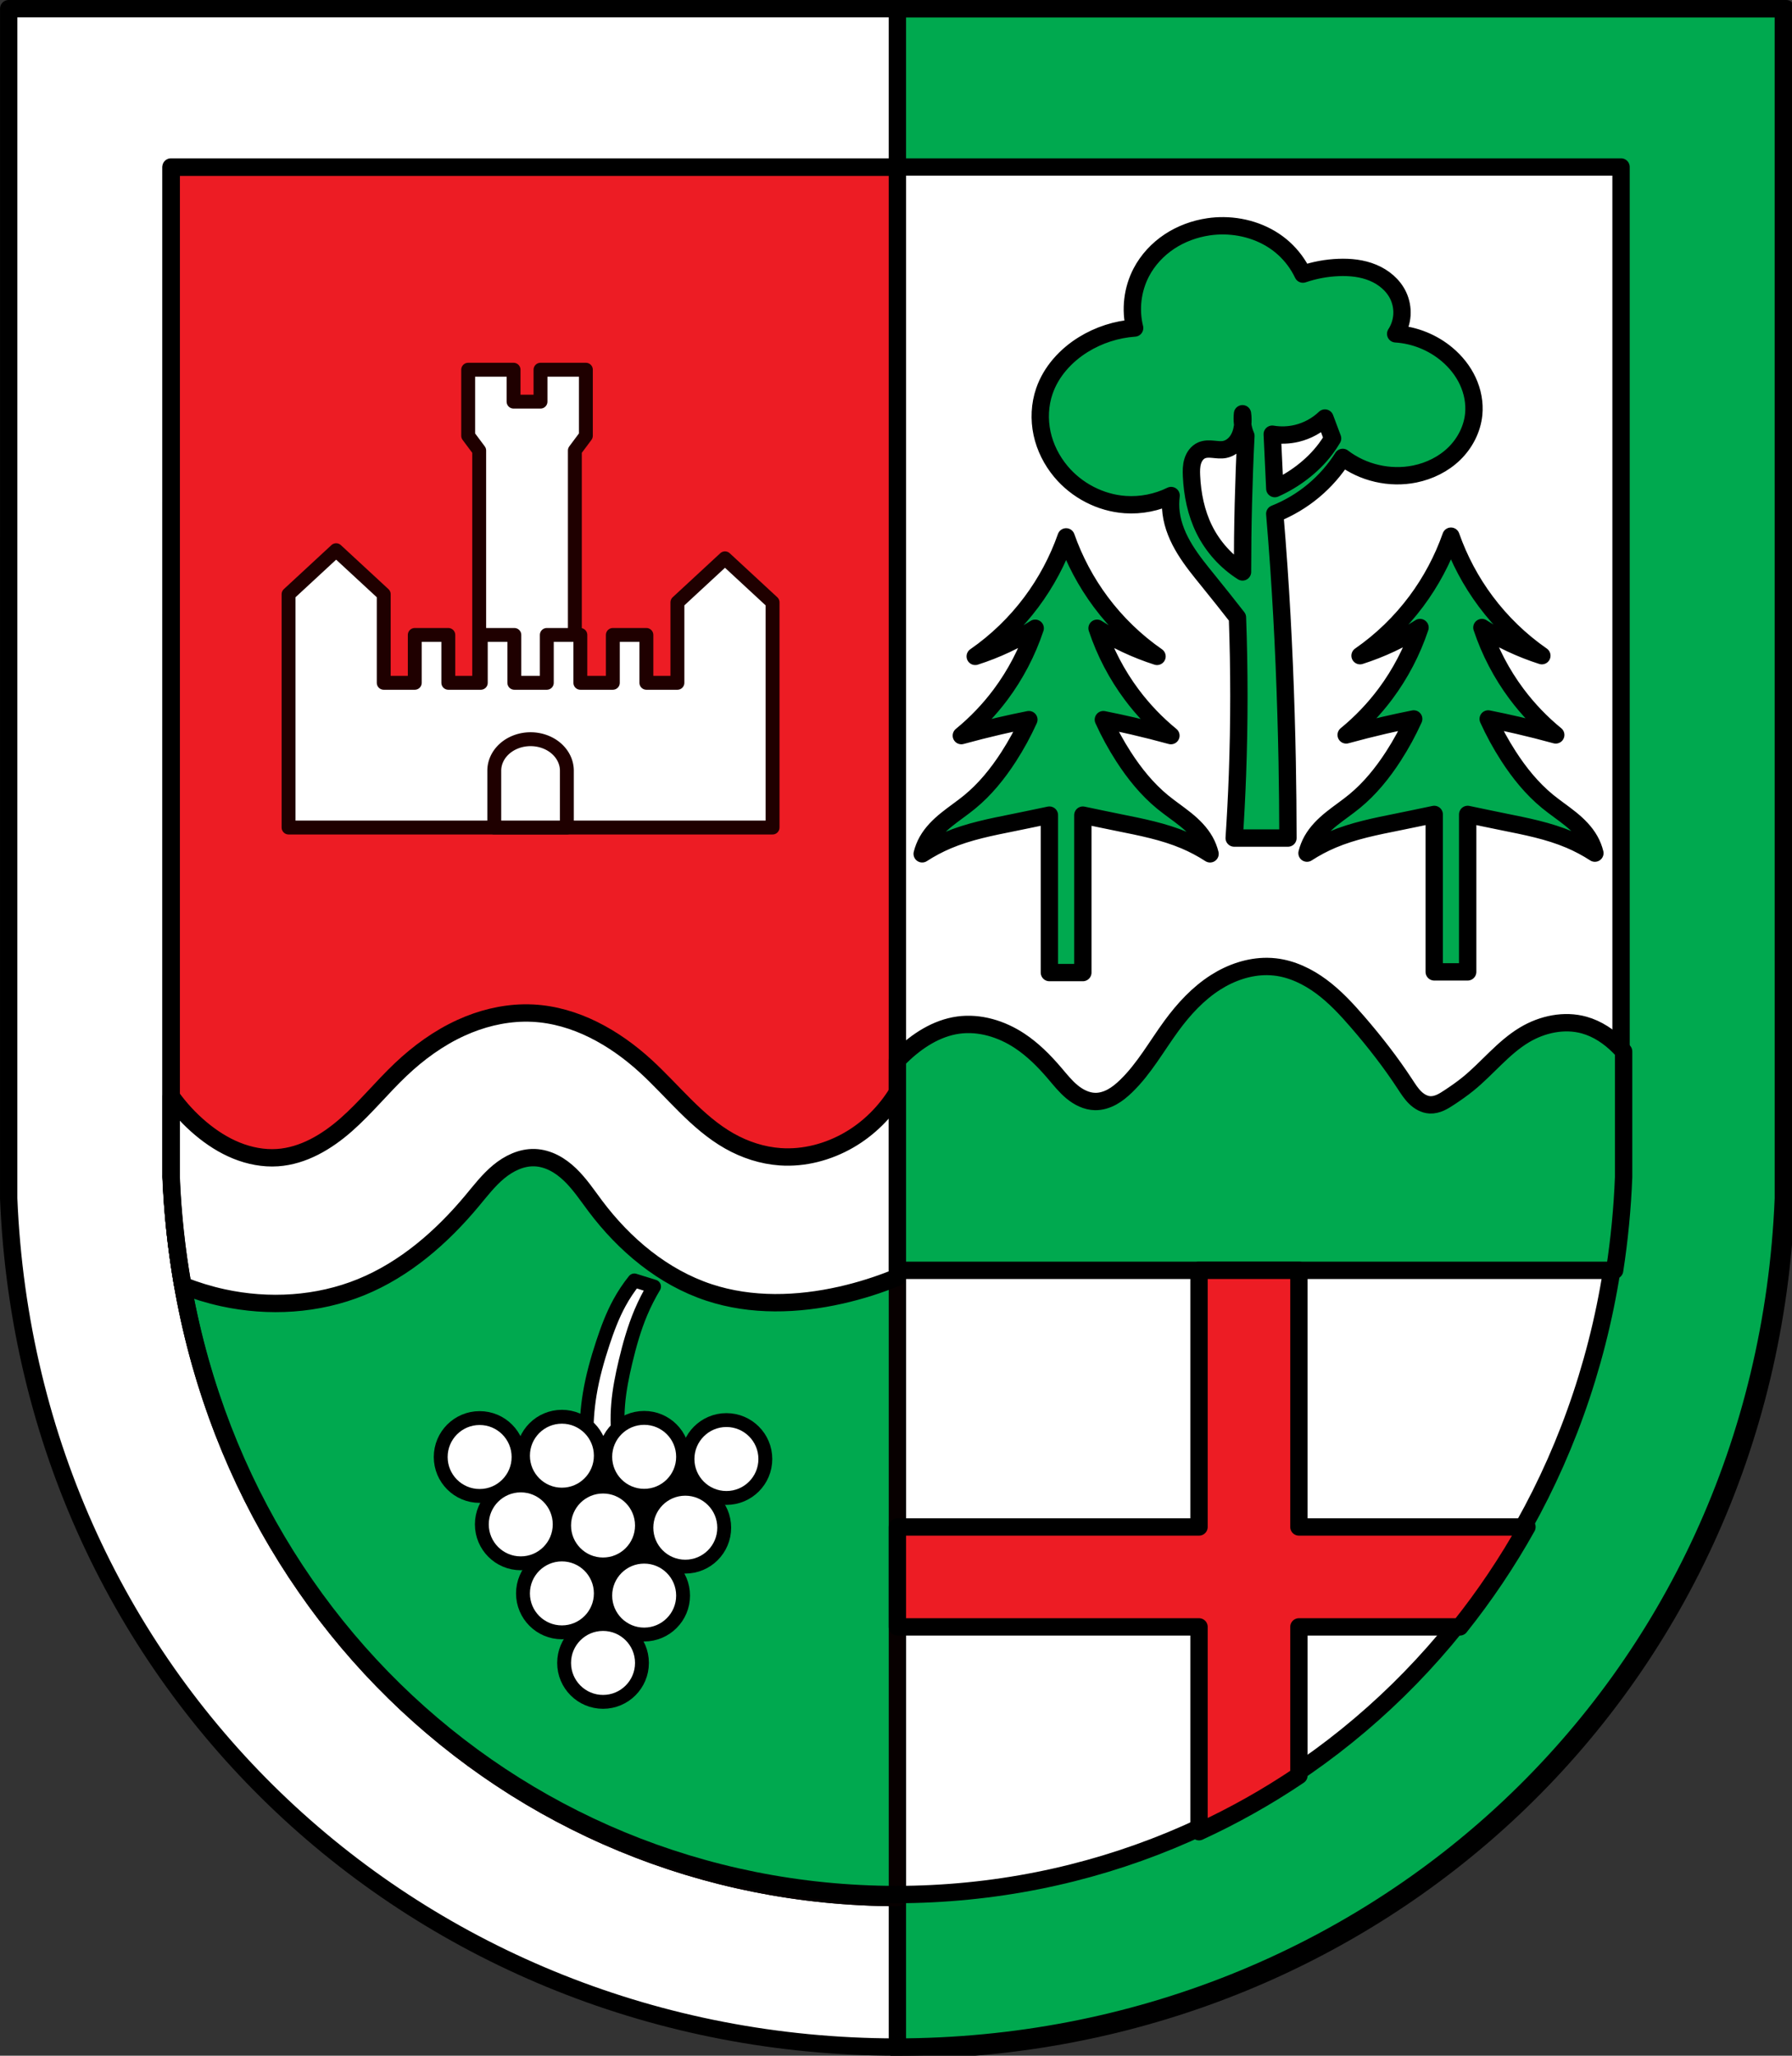 <?xml version="1.0" encoding="UTF-8" standalone="no"?>
<!-- Created with Inkscape (http://www.inkscape.org/) -->

<svg
   xmlns:dc="http://purl.org/dc/elements/1.1/"
   xmlns:cc="http://creativecommons.org/ns#"
   xmlns:rdf="http://www.w3.org/1999/02/22-rdf-syntax-ns#"
   xmlns:svg="http://www.w3.org/2000/svg"
   xmlns="http://www.w3.org/2000/svg"
   xmlns:sodipodi="http://sodipodi.sourceforge.net/DTD/sodipodi-0.dtd"
   xmlns:inkscape="http://www.inkscape.org/namespaces/inkscape"
   width="136.797mm"
   height="156.858mm"
   viewBox="0 0 136.797 156.858"
   version="1.1"
   id="svg865"
   inkscape:version="0.92.5 (2060ec1f9f, 2020-04-08)"
   sodipodi:docname="DEU_Verbandsgemeinde_Hunsrück-Mittelrhein_COA.svg">
  <rect x="0" y="0" width="136.797" height="156.858" fill="#333333" stroke="none"/>
  <defs
     id="defs859">
    <inkscape:path-effect
       effect="spiro"
       id="path-effect1146"
       is_visible="true" />
    <inkscape:path-effect
       effect="spiro"
       id="path-effect1139"
       is_visible="true" />
    <inkscape:path-effect
       effect="spiro"
       id="path-effect1134"
       is_visible="true" />
    <inkscape:path-effect
       effect="spiro"
       id="path-effect1127"
       is_visible="true" />
    <inkscape:path-effect
       effect="spiro"
       id="path-effect981"
       is_visible="true" />
    <inkscape:path-effect
       effect="spiro"
       id="path-effect915"
       is_visible="true" />
    <inkscape:path-effect
       effect="spiro"
       id="path-effect1791"
       is_visible="true" />
    <inkscape:path-effect
       effect="spiro"
       id="path-effect1378"
       is_visible="true" />
    <inkscape:path-effect
       effect="spiro"
       id="path-effect1364"
       is_visible="true" />
    <inkscape:path-effect
       effect="spiro"
       id="path-effect3644"
       is_visible="true" />
    <inkscape:path-effect
       effect="spiro"
       id="path-effect3636"
       is_visible="true" />
    <inkscape:path-effect
       effect="spiro"
       id="path-effect3544"
       is_visible="true" />
    <inkscape:path-effect
       effect="spiro"
       id="path-effect3466"
       is_visible="true" />
    <inkscape:path-effect
       effect="spiro"
       id="path-effect3544-2"
       is_visible="true" />
    <inkscape:path-effect
       effect="spiro"
       id="path-effect3644-8"
       is_visible="true" />
    <inkscape:path-effect
       effect="spiro"
       id="path-effect3644-3"
       is_visible="true" />
    <inkscape:path-effect
       effect="spiro"
       id="path-effect3636-0"
       is_visible="true" />
    <inkscape:path-effect
       effect="spiro"
       id="path-effect1727-0-1"
       is_visible="true" />
    <inkscape:path-effect
       effect="spiro"
       id="path-effect1731-8-3"
       is_visible="true" />
    <inkscape:path-effect
       effect="spiro"
       id="path-effect1727-3"
       is_visible="true" />
    <inkscape:path-effect
       effect="spiro"
       id="path-effect1731-7"
       is_visible="true" />
    <inkscape:path-effect
       effect="spiro"
       id="path-effect841-8"
       is_visible="true" />
    <inkscape:path-effect
       effect="skeletal"
       id="path-effect6414"
       is_visible="true"
       lpeversion="1"
       pattern="m 26507.414,27761.564 c 0,-13.157 10.678,-23.835 23.835,-23.835 13.157,0 23.835,10.678 23.835,23.835 0,13.157 -10.678,23.835 -23.835,23.835 -13.157,0 -23.835,-10.678 -23.835,-23.835 z"
       copytype="single_stretched"
       prop_scale="0.08"
       scale_y_rel="false"
       spacing="0"
       normal_offset="0"
       tang_offset="0"
       prop_units="false"
       vertical_pattern="false"
       hide_knot="false"
       fuse_tolerance="0" />
    <inkscape:path-effect
       effect="spiro"
       id="path-effect1791-8"
       is_visible="true" />
    <inkscape:path-effect
       effect="spiro"
       id="path-effect1146-7"
       is_visible="true" />
  </defs>
  <sodipodi:namedview
     id="base"
     pagecolor="#ffffff"
     bordercolor="#666666"
     borderopacity="1.0"
     inkscape:pageopacity="0.0"
     inkscape:pageshadow="2"
     inkscape:zoom="1.3376029"
     inkscape:cx="258.5139"
     inkscape:cy="296.42508"
     inkscape:document-units="mm"
     inkscape:current-layer="layer1"
     showgrid="false"
     inkscape:window-width="1920"
     inkscape:window-height="1046"
     inkscape:window-x="-11"
     inkscape:window-y="-11"
     inkscape:window-maximized="1"
     fit-margin-top="0"
     fit-margin-left="0"
     fit-margin-right="0"
     fit-margin-bottom="0"
     inkscape:snap-global="true"
     inkscape:snap-midpoints="true"
     inkscape:snap-smooth-nodes="true"
     inkscape:snap-bbox="true"
     inkscape:object-paths="true" />
  <g
     inkscape:label="Ebene 1"
     inkscape:groupmode="layer"
     id="layer1"
     transform="translate(-135.217,169.523)">
    <path
       style="fill:#ffffff;fill-rule:evenodd;stroke:none;stroke-width:1.323;stroke-linecap:round;stroke-linejoin:round;stroke-miterlimit:4;stroke-dasharray:none;stroke-opacity:1"
       inkscape:connector-curvature="0"
       d="m 271.352,-168.862 10e-4,90.777 c -1.515,37.3 -31.443,64.738 -67.737,64.759 -36.262,-0.046 -66.201,-27.494 -67.737,-64.759 l 0.002,-90.777 h 67.734 z"
       id="path10563-0-6-2-6-9-2"
       sodipodi:nodetypes="ccccccc" />
    <path
       style="opacity:1;fill:#00a94f;fill-opacity:1;fill-rule:evenodd;stroke:#000000;stroke-width:5;stroke-linecap:round;stroke-linejoin:round;stroke-miterlimit:4;stroke-dasharray:none;stroke-opacity:1;paint-order:fill markers stroke"
       d="M 258.508 2.5 L 258.508 590.352 C 258.51 590.352 258.512 590.352 258.514 590.352 C 395.689 590.273 508.802 486.57 514.527 345.594 L 514.523 2.5 L 258.508 2.5 z "
       transform="matrix(0.265,0,0,0.265,135.217,-169.523)"
       id="rect1069" />
    <path
       style="fill:none;fill-rule:evenodd;stroke:#000000;stroke-width:1.323;stroke-linecap:round;stroke-linejoin:round;stroke-miterlimit:4;stroke-dasharray:none;stroke-opacity:1"
       inkscape:connector-curvature="0"
       d="m 271.352,-168.862 0.001,90.777 c -1.515,37.3 -31.443,64.738 -67.737,64.759 -36.262,-0.046 -66.201,-27.494 -67.737,-64.759 l 0.002,-90.777 h 67.734 z"
       id="path10563-0-6-2-6-9"
       sodipodi:nodetypes="ccccccc" />
    <path
       style="fill:#ffffff;fill-rule:evenodd;stroke:none;stroke-width:1.323;stroke-linecap:round;stroke-linejoin:round;stroke-miterlimit:4;stroke-dasharray:none;stroke-opacity:1"
       inkscape:connector-curvature="0"
       d="m 258.964,-156.781 7.9e-4,76.934 c -1.238,31.612 -25.692,54.866 -55.349,54.884 -29.63,-0.039 -54.094,-23.302 -55.349,-54.884 l 0.002,-76.934 h 55.346 z"
       id="path10563-0-6-2-6-4-6-3"
       sodipodi:nodetypes="ccccccc" />
    <path
       style="opacity:1;fill:#ed1c24;fill-opacity:1;fill-rule:evenodd;stroke:#000000;stroke-width:5;stroke-linecap:round;stroke-linejoin:round;stroke-miterlimit:4;stroke-dasharray:none;stroke-opacity:1;paint-order:fill markers stroke"
       d="M 49.328 48.16 L 49.32 338.936 C 54.064 458.3 146.526 546.223 258.512 546.371 L 258.512 48.16 L 49.328 48.16 z "
       transform="matrix(0.265,0,0,0.265,135.217,-169.523)"
       id="rect1150" />
    <path
       style="opacity:1;fill:#00a94f;fill-opacity:1;fill-rule:evenodd;stroke:#070000;stroke-width:5;stroke-linecap:round;stroke-linejoin:round;stroke-miterlimit:4;stroke-dasharray:none;stroke-opacity:1;paint-order:fill markers stroke"
       d="M 126.598 318.027 L 126.598 338.822 L 49.32 338.822 L 49.32 338.936 C 49.913 353.856 51.877 368.285 55.078 382.113 C 55.478 383.842 55.897 385.56 56.336 387.27 C 56.336 387.27 56.336 387.271 56.336 387.271 C 56.774 388.98 57.233 390.68 57.709 392.369 C 58.662 395.75 59.69 399.09 60.791 402.391 C 61.342 404.041 61.911 405.679 62.498 407.309 C 63.085 408.938 63.69 410.557 64.312 412.166 C 65.558 415.382 66.874 418.555 68.26 421.684 C 69.645 424.812 71.099 427.897 72.621 430.936 C 74.143 433.974 75.731 436.966 77.385 439.91 C 78.211 441.382 79.055 442.841 79.914 444.289 C 80.773 445.737 81.647 447.172 82.537 448.596 C 82.538 448.596 82.539 448.597 82.539 448.598 C 83.429 450.02 84.335 451.431 85.256 452.828 C 85.628 453.392 86.014 453.946 86.391 454.506 C 87.494 456.145 88.618 457.766 89.764 459.369 C 90.167 459.933 90.561 460.505 90.969 461.064 C 90.969 461.065 90.968 461.066 90.969 461.066 C 91.951 462.413 92.949 463.746 93.961 465.066 C 94.756 466.103 95.566 467.126 96.379 468.146 C 96.601 468.425 96.816 468.711 97.039 468.988 C 98.081 470.283 99.135 471.563 100.205 472.83 C 101.275 474.097 102.358 475.349 103.455 476.588 C 103.456 476.589 103.456 476.589 103.457 476.59 C 104.554 477.828 105.665 479.053 106.789 480.264 C 109.039 482.686 111.344 485.052 113.701 487.359 C 114.879 488.513 116.069 489.653 117.273 490.777 C 118.478 491.902 119.696 493.01 120.926 494.105 C 122.828 495.799 124.769 497.445 126.73 499.066 C 127.305 499.541 127.872 500.024 128.451 500.492 C 128.452 500.493 128.453 500.492 128.453 500.492 C 129.732 501.526 131.022 502.544 132.324 503.547 C 132.649 503.797 132.981 504.037 133.307 504.285 C 134.289 505.032 135.272 505.78 136.268 506.51 C 137.594 507.481 138.932 508.435 140.281 509.375 C 142.45 510.886 144.655 512.345 146.881 513.771 C 147.423 514.119 147.96 514.476 148.506 514.818 C 148.506 514.819 148.507 514.818 148.508 514.818 C 149.9 515.692 151.303 516.55 152.717 517.391 C 153.313 517.745 153.918 518.085 154.518 518.434 C 155.341 518.912 156.16 519.398 156.99 519.865 C 158.426 520.673 159.871 521.463 161.326 522.236 C 162.781 523.01 164.246 523.767 165.721 524.506 C 165.721 524.506 165.722 524.506 165.723 524.506 C 167.197 525.245 168.68 525.966 170.174 526.67 C 170.174 526.67 170.175 526.67 170.176 526.67 C 171.669 527.374 173.172 528.062 174.684 528.73 C 174.684 528.731 174.685 528.73 174.686 528.73 C 176.198 529.399 177.718 530.049 179.248 530.682 C 180.168 531.062 181.097 531.424 182.023 531.791 C 182.639 532.035 183.249 532.289 183.867 532.527 C 183.868 532.528 183.869 532.527 183.869 532.527 C 185.417 533.124 186.972 533.704 188.537 534.264 C 188.538 534.264 188.538 534.263 188.539 534.264 C 190.104 534.824 191.677 535.366 193.258 535.889 C 193.258 535.889 193.259 535.888 193.26 535.889 C 194.841 536.412 196.43 536.917 198.027 537.402 C 198.028 537.403 198.029 537.402 198.029 537.402 C 199.627 537.888 201.233 538.355 202.846 538.803 C 204.46 539.251 206.08 539.678 207.709 540.088 C 209.337 540.497 210.972 540.887 212.615 541.258 C 212.616 541.258 212.617 541.258 212.617 541.258 C 212.967 541.337 213.32 541.405 213.67 541.482 C 216.303 542.062 218.955 542.592 221.623 543.07 C 221.935 543.126 222.244 543.192 222.557 543.246 C 222.557 543.246 222.558 543.246 222.559 543.246 C 224.228 543.538 225.903 543.811 227.586 544.062 C 227.587 544.063 227.587 544.062 227.588 544.062 C 229.27 544.314 230.959 544.545 232.654 544.756 C 232.655 544.756 232.656 544.756 232.656 544.756 C 234.351 544.967 236.053 545.158 237.76 545.328 C 237.76 545.328 237.761 545.328 237.762 545.328 C 239.469 545.498 241.18 545.648 242.898 545.777 C 242.899 545.777 242.9 545.777 242.9 545.777 C 244.619 545.906 246.343 546.014 248.072 546.102 C 248.073 546.102 248.074 546.102 248.074 546.102 C 249.803 546.189 251.538 546.256 253.277 546.301 C 255.017 546.346 256.762 546.369 258.512 546.371 L 258.512 338.822 L 181.236 338.822 L 181.236 318.027 L 126.598 318.027 z "
       transform="matrix(0.265,0,0,0.265,135.217,-169.523)"
       id="rect1649" />
    <path
       style="fill:#000000;stroke:#000000;stroke-width:0.265px;stroke-linecap:butt;stroke-linejoin:miter;stroke-opacity:1"
       d="m 171.881,-58.933 9.37,16.416 9.369,-16.416 h -9.369 z"
       id="path1954"
       inkscape:connector-curvature="0" />
    <g
       transform="translate(143.576,-3e-6)"
       id="g1599-9"
       style="stroke:#1f0000;stroke-opacity:1;stroke-width:1.058;stroke-miterlimit:4;stroke-dasharray:none;stroke-linecap:round;stroke-linejoin:round">
      <path
         inkscape:connector-curvature="0"
         id="rect1495-2"
         transform="matrix(0.265,0,0,0.265,135.217,-169.523)"
         d="m -406.93,106.455 v 19.014 l 3.172,4.248 v 76.854 h 27.561 V 129.717 l 3.172,-4.248 v -19.014 h -13.07 v 9.189 h -7.764 v -9.189 z"
         style="opacity:1;fill:#ffffff;fill-opacity:1;fill-rule:evenodd;stroke:#1f0000;stroke-width:4;stroke-linecap:round;stroke-linejoin:round;stroke-miterlimit:4;stroke-dasharray:none;stroke-opacity:1;paint-order:fill markers stroke" />
      <path
         inkscape:connector-curvature="0"
         id="rect1506-7"
         transform="matrix(0.265,0,0,0.265,135.217,-169.523)"
         d="m -444.965,158.422 -13.705,12.676 v 46.342 20.834 h 139.424 v -18.498 -23.17 -23.172 l -13.705,-12.676 -13.705,12.676 v 23.172 h -8.939 v -13.783 h -9.664 v 13.783 h -9.357 v -13.783 h -9.662 v 13.783 h -9.355 v -13.783 h -9.664 v 13.783 h -9.355 v -13.783 h -9.664 v 13.783 h -8.941 v -25.508 z"
         style="opacity:1;fill:#ffffff;fill-opacity:1;fill-rule:evenodd;stroke:#1f0000;stroke-width:4;stroke-linecap:round;stroke-linejoin:round;stroke-miterlimit:4;stroke-dasharray:none;stroke-opacity:1;paint-order:fill markers stroke" />
      <path
         inkscape:connector-curvature="0"
         id="rect1575-7"
         transform="matrix(0.265,0,0,0.265,135.217,-169.523)"
         d="m -388.957,212.84 a 10.455,9.068 0 0 0 -10.455,9.068 v 16.365 h 20.91 V 221.908 a 10.455,9.068 0 0 0 -10.455,-9.068 z"
         style="opacity:1;fill:#ffffff;fill-opacity:1;fill-rule:evenodd;stroke:#1f0000;stroke-width:4;stroke-linecap:round;stroke-linejoin:round;stroke-miterlimit:4;stroke-dasharray:none;stroke-opacity:1;paint-order:fill markers stroke" />
    </g>
    <path
       style="fill:#ffffff;stroke:#000000;stroke-width:1.058;stroke-linecap:round;stroke-linejoin:round;stroke-miterlimit:4;stroke-dasharray:none;stroke-opacity:1"
       d="m 36.422,-59.69 c -0.03,-1.151 0.048,-2.306 0.234,-3.442 0.217,-1.329 0.581,-2.631 1.003,-3.91 0.348,-1.055 0.738,-2.1 1.27,-3.075 0.328,-0.6 0.708,-1.171 1.136,-1.705 l 1.504,0.468 c -0.38,0.633 -0.715,1.292 -1.003,1.972 -0.509,1.206 -0.866,2.47 -1.17,3.743 -0.257,1.079 -0.478,2.17 -0.568,3.275 -0.086,1.058 -0.053,2.125 0.1,3.175 z"
       id="path1789-4"
       inkscape:connector-curvature="0"
       inkscape:path-effect="#path-effect1791-8"
       inkscape:original-d="m 36.421507,-59.689664 c 0,0 0.05137,-2.306922 0.233955,-3.442475 0.213625,-1.328563 0.577647,-2.633641 1.002662,-3.910386 0.350255,-1.052166 0.748293,-2.096306 1.27004,-3.074831 0.321283,-0.60256 1.136351,-1.704528 1.136351,-1.704528 l 1.503995,0.46791 c 0,0 -0.724605,1.288945 -1.002663,1.971903 -0.492947,1.210762 -0.862433,2.472651 -1.169773,3.743275 -0.260514,1.077034 -0.490568,2.169992 -0.568177,3.275364 -0.07416,1.056293 0.100267,3.175098 0.100267,3.175098 z"
       sodipodi:nodetypes="caaaccaaacc"
       transform="translate(143.576,-3.21e-6)" />
    <circle
       style="opacity:1;fill:#ffffff;fill-opacity:1;fill-rule:evenodd;stroke:#000000;stroke-width:1.058;stroke-linecap:round;stroke-linejoin:round;stroke-miterlimit:4;stroke-dasharray:none;stroke-opacity:1;paint-order:fill markers stroke"
       id="path1686-13"
       cx="171.831"
       cy="-58.349"
       r="2.971" />
    <circle
       style="opacity:1;fill:#ffffff;fill-opacity:1;fill-rule:evenodd;stroke:#000000;stroke-width:1.058;stroke-linecap:round;stroke-linejoin:round;stroke-miterlimit:4;stroke-dasharray:none;stroke-opacity:1;paint-order:fill markers stroke"
       id="path1686-1-3"
       cx="178.111"
       cy="-58.45"
       r="2.971" />
    <circle
       style="opacity:1;fill:#ffffff;fill-opacity:1;fill-rule:evenodd;stroke:#000000;stroke-width:1.058;stroke-linecap:round;stroke-linejoin:round;stroke-miterlimit:4;stroke-dasharray:none;stroke-opacity:1;paint-order:fill markers stroke"
       id="path1686-12-96"
       cx="184.391"
       cy="-58.363"
       r="2.971" />
    <circle
       style="opacity:1;fill:#ffffff;fill-opacity:1;fill-rule:evenodd;stroke:#000000;stroke-width:1.058;stroke-linecap:round;stroke-linejoin:round;stroke-miterlimit:4;stroke-dasharray:none;stroke-opacity:1;paint-order:fill markers stroke"
       id="path1686-5-84"
       cx="190.67"
       cy="-58.196"
       r="2.971" />
    <circle
       style="opacity:1;fill:#ffffff;fill-opacity:1;fill-rule:evenodd;stroke:#000000;stroke-width:1.058;stroke-linecap:round;stroke-linejoin:round;stroke-miterlimit:4;stroke-dasharray:none;stroke-opacity:1;paint-order:fill markers stroke"
       id="path1686-1-2-3"
       cx="174.971"
       cy="-53.209"
       r="2.971" />
    <circle
       style="opacity:1;fill:#ffffff;fill-opacity:1;fill-rule:evenodd;stroke:#000000;stroke-width:1.058;stroke-linecap:round;stroke-linejoin:round;stroke-miterlimit:4;stroke-dasharray:none;stroke-opacity:1;paint-order:fill markers stroke"
       id="path1686-12-0-1"
       cx="181.251"
       cy="-53.122"
       r="2.971" />
    <circle
       style="opacity:1;fill:#ffffff;fill-opacity:1;fill-rule:evenodd;stroke:#000000;stroke-width:1.058;stroke-linecap:round;stroke-linejoin:round;stroke-miterlimit:4;stroke-dasharray:none;stroke-opacity:1;paint-order:fill markers stroke"
       id="path1686-5-7-6"
       cx="187.531"
       cy="-52.955"
       r="2.971" />
    <circle
       style="opacity:1;fill:#ffffff;fill-opacity:1;fill-rule:evenodd;stroke:#000000;stroke-width:1.058;stroke-linecap:round;stroke-linejoin:round;stroke-miterlimit:4;stroke-dasharray:none;stroke-opacity:1;paint-order:fill markers stroke"
       id="path1686-12-9-8"
       cx="178.111"
       cy="-47.942"
       r="2.971" />
    <circle
       style="opacity:1;fill:#ffffff;fill-opacity:1;fill-rule:evenodd;stroke:#000000;stroke-width:1.058;stroke-linecap:round;stroke-linejoin:round;stroke-miterlimit:4;stroke-dasharray:none;stroke-opacity:1;paint-order:fill markers stroke"
       id="path1686-5-8-7"
       cx="184.391"
       cy="-47.774"
       r="2.971" />
    <circle
       style="opacity:1;fill:#ffffff;fill-opacity:1;fill-rule:evenodd;stroke:#000000;stroke-width:1.058;stroke-linecap:round;stroke-linejoin:round;stroke-miterlimit:4;stroke-dasharray:none;stroke-opacity:1;paint-order:fill markers stroke"
       id="path1686-5-8-3-6"
       cx="181.251"
       cy="-42.637"
       r="2.971" />
    <path
       style="fill:#ffffff;stroke:#000000;stroke-width:5;stroke-linecap:round;stroke-linejoin:round;stroke-miterlimit:4;stroke-dasharray:none;stroke-opacity:1"
       d="M 150.836 291.68 C 144.644 291.791 138.493 293.351 132.848 295.92 C 126.396 298.856 120.583 303.083 115.438 307.959 C 110.028 313.085 105.324 318.937 99.729 323.859 C 94.133 328.782 87.356 332.833 79.92 333.328 C 75.896 333.596 71.836 332.801 68.1 331.285 C 64.363 329.77 60.94 327.546 57.85 324.955 C 54.631 322.256 51.763 319.143 49.322 315.725 L 49.322 338.936 C 49.746 349.604 50.881 360.016 52.658 370.143 C 56.4 371.623 60.26 372.806 64.191 373.664 C 77.399 376.547 91.503 375.722 104.021 370.619 C 116.648 365.473 127.254 356.229 135.986 345.758 C 138.413 342.848 140.735 339.811 143.652 337.395 C 146.57 334.978 150.212 333.201 153.998 333.328 C 155.933 333.393 157.833 333.952 159.559 334.83 C 161.284 335.708 162.839 336.899 164.234 338.24 C 167.026 340.923 169.177 344.184 171.502 347.279 C 179.858 358.404 191.016 367.781 204.229 372.143 C 216.425 376.169 229.754 375.738 242.281 372.902 C 247.823 371.648 253.252 369.916 258.512 367.768 L 258.512 314.539 C 255.073 320.162 250.275 324.958 244.564 328.254 C 238.598 331.698 231.65 333.548 224.777 333.074 C 219.611 332.718 214.565 331.065 210.062 328.508 C 200.66 323.167 193.946 314.237 185.963 306.943 C 176.958 298.716 165.672 292.335 153.49 291.723 C 152.605 291.678 151.72 291.664 150.836 291.68 z "
       transform="matrix(0.265,0,0,0.265,135.217,-169.523)"
       id="path913-7" />
    <path
       style="fill:none;fill-rule:evenodd;stroke:#000000;stroke-width:1.323;stroke-linecap:round;stroke-linejoin:round;stroke-miterlimit:4;stroke-dasharray:none;stroke-opacity:1"
       inkscape:connector-curvature="0"
       d="m 258.964,-156.781 8e-4,76.934 c -1.238,31.612 -25.692,54.866 -55.349,54.884 -29.63,-0.039 -54.094,-23.302 -55.349,-54.884 l 0.002,-76.934 h 55.346 z"
       id="path10563-0-6-2-6-4-6"
       sodipodi:nodetypes="ccccccc" />
    <path
       style="fill:#00a94f;fill-opacity:1;stroke:#000000;stroke-width:5;stroke-linecap:round;stroke-linejoin:round;stroke-miterlimit:4;stroke-dasharray:none;stroke-opacity:1"
       d="M 365.059 278.283 C 359.836 278.233 354.638 280.014 350.209 282.828 C 345.147 286.044 341.009 290.539 337.463 295.375 C 333.165 301.235 329.602 307.715 324.371 312.76 C 323.149 313.938 321.834 315.037 320.346 315.852 C 318.857 316.666 317.181 317.19 315.484 317.164 C 313.022 317.127 310.695 315.942 308.799 314.371 C 306.903 312.8 305.367 310.849 303.768 308.977 C 300.786 305.486 297.513 302.194 293.68 299.668 C 288.512 296.263 282.212 294.324 276.08 295.16 C 269.755 296.023 264.125 299.722 259.553 304.176 C 259.2 304.52 258.855 304.873 258.512 305.227 L 258.512 365.773 L 465.119 365.773 C 466.474 357.028 467.349 348.076 467.707 338.936 L 467.707 302.756 C 467.278 302.271 466.839 301.794 466.381 301.334 C 463.582 298.525 460.186 296.226 456.367 295.16 C 450.626 293.557 444.317 294.898 439.197 297.951 C 433 301.647 428.489 307.573 422.885 312.117 C 421.172 313.506 419.359 314.764 417.52 315.98 C 416.673 316.54 415.818 317.092 414.891 317.502 C 413.963 317.912 412.953 318.176 411.939 318.127 C 410.319 318.049 408.823 317.174 407.662 316.041 C 406.501 314.908 405.626 313.521 404.738 312.164 C 400.636 305.895 396.022 299.97 391.121 294.303 C 387.923 290.604 384.574 286.99 380.646 284.078 C 376.719 281.166 372.155 278.969 367.297 278.42 C 366.552 278.336 365.805 278.29 365.059 278.283 z "
       transform="matrix(0.265,0,0,0.265,135.217,-169.523)"
       id="path979-9" />
    <path
       style="opacity:1;fill:#ed1c24;fill-opacity:1;fill-rule:evenodd;stroke:#000000;stroke-width:5;stroke-linecap:round;stroke-linejoin:round;stroke-miterlimit:4;stroke-dasharray:none;stroke-opacity:1;paint-order:fill markers stroke"
       d="M 345.398 365.773 L 345.398 439.666 L 258.512 439.666 L 258.512 468.443 L 345.398 468.443 L 345.398 527.412 C 355.436 522.786 365.054 517.372 374.174 511.23 L 374.174 468.443 L 420.533 468.443 C 427.694 459.47 434.167 449.856 439.861 439.666 L 374.174 439.666 L 374.174 365.773 L 345.398 365.773 z "
       transform="matrix(0.265,0,0,0.265,135.217,-169.523)"
       id="rect1050-3" />
    <path
       inkscape:connector-curvature="0"
       style="fill:#00a94f;stroke:#000000;stroke-width:1.323;stroke-linecap:round;stroke-linejoin:round;stroke-miterlimit:4;stroke-dasharray:none;stroke-opacity:1;fill-opacity:1"
       d="m 228.624,-152.295 c -0.388,-0.004 -0.775,0.022 -1.158,0.079 -1.06,0.157 -2.091,0.535 -2.984,1.128 -0.893,0.593 -1.646,1.403 -2.143,2.353 -0.674,1.29 -0.858,2.828 -0.506,4.241 -1.384,0.097 -2.744,0.535 -3.924,1.266 -1.336,0.827 -2.455,2.059 -2.966,3.544 -0.355,1.032 -0.407,2.163 -0.178,3.23 0.229,1.067 0.736,2.07 1.436,2.908 1.213,1.453 3.027,2.397 4.915,2.525 1.201,0.082 2.422,-0.159 3.502,-0.69 -0.056,0.441 -0.056,0.888 0,1.329 0.126,0.992 0.534,1.932 1.057,2.784 0.523,0.853 1.161,1.628 1.791,2.405 0.747,0.921 1.485,1.85 2.215,2.785 0.146,4.006 0.146,8.018 0,12.025 -0.059,1.603 -0.143,3.206 -0.249,4.807 h 4.104 c -0.005,-1.94 -0.021,-3.88 -0.058,-5.819 -0.095,-4.941 -0.293,-9.88 -0.633,-14.809 -0.095,-1.372 -0.2,-2.744 -0.316,-4.114 1.077,-0.427 2.086,-1.028 2.974,-1.772 0.863,-0.723 1.614,-1.58 2.215,-2.532 1.541,1.182 3.604,1.656 5.506,1.266 1.119,-0.229 2.186,-0.752 3.004,-1.549 0.819,-0.796 1.377,-1.871 1.489,-3.008 0.085,-0.86 -0.086,-1.739 -0.449,-2.523 -0.363,-0.784 -0.916,-1.475 -1.576,-2.033 -1.097,-0.929 -2.498,-1.492 -3.932,-1.581 0.277,-0.426 0.443,-0.923 0.477,-1.43 0.034,-0.507 -0.063,-1.023 -0.28,-1.483 -0.38,-0.806 -1.113,-1.412 -1.936,-1.752 -0.823,-0.341 -1.731,-0.434 -2.621,-0.399 -0.925,0.036 -1.845,0.207 -2.721,0.506 -0.351,-0.74 -0.849,-1.411 -1.456,-1.962 -1.241,-1.127 -2.92,-1.708 -4.601,-1.725 z m 1.443,14.344 c 0.038,0.271 0.041,0.547 0.015,0.82 0.042,0.298 0.123,0.591 0.244,0.867 -0.173,3.457 -0.259,6.919 -0.259,10.381 -1.245,-0.788 -2.267,-1.923 -2.92,-3.244 -0.625,-1.265 -0.91,-2.678 -0.974,-4.088 -0.017,-0.372 -0.017,-0.753 0.092,-1.109 0.055,-0.178 0.137,-0.348 0.252,-0.495 0.115,-0.147 0.263,-0.269 0.435,-0.343 0.271,-0.117 0.578,-0.107 0.871,-0.08 0.293,0.027 0.591,0.071 0.881,0.015 0.388,-0.075 0.728,-0.328 0.957,-0.651 0.228,-0.323 0.352,-0.71 0.406,-1.101 0.007,-0.051 0.011,-0.102 0.015,-0.153 -0.005,-0.035 -0.012,-0.071 -0.015,-0.106 -0.026,-0.237 -0.026,-0.477 0,-0.714 z m 6.293,0.325 0.584,1.557 c -0.159,0.269 -0.332,0.529 -0.519,0.779 -0.515,0.688 -1.134,1.295 -1.817,1.816 -0.641,0.49 -1.339,0.905 -2.076,1.233 l -0.195,-4.152 c 0.623,0.105 1.267,0.083 1.882,-0.065 0.8,-0.193 1.546,-0.6 2.141,-1.168 z m 9.619,9.015 c -0.627,1.781 -1.524,3.465 -2.65,4.974 -1.196,1.603 -2.651,3.009 -4.289,4.145 0.806,-0.257 1.595,-0.567 2.361,-0.927 0.764,-0.358 1.505,-0.766 2.217,-1.22 -0.607,1.82 -1.505,3.54 -2.65,5.072 -0.866,1.158 -1.872,2.208 -2.988,3.121 0.959,-0.263 1.923,-0.507 2.891,-0.732 0.752,-0.174 1.508,-0.337 2.265,-0.487 -0.444,0.98 -0.96,1.926 -1.542,2.828 -0.831,1.288 -1.806,2.495 -2.988,3.462 -0.57,0.467 -1.184,0.875 -1.757,1.338 -0.573,0.463 -1.11,0.991 -1.472,1.636 -0.171,0.305 -0.301,0.634 -0.386,0.975 0.612,-0.397 1.258,-0.739 1.928,-1.024 1.613,-0.684 3.344,-1.02 5.06,-1.365 0.909,-0.183 1.816,-0.375 2.723,-0.565 v 12.014 h 2.554 v -12.014 c 0.907,0.19 1.814,0.382 2.723,0.565 1.715,0.345 3.447,0.681 5.06,1.365 0.67,0.284 1.316,0.627 1.928,1.024 -0.084,-0.341 -0.214,-0.67 -0.386,-0.975 -0.362,-0.645 -0.899,-1.173 -1.471,-1.636 -0.573,-0.463 -1.188,-0.872 -1.758,-1.338 -1.182,-0.968 -2.156,-2.174 -2.987,-3.462 -0.582,-0.902 -1.099,-1.849 -1.543,-2.828 0.757,0.151 1.513,0.313 2.265,0.487 0.968,0.224 1.933,0.469 2.892,0.732 -1.116,-0.912 -2.122,-1.963 -2.988,-3.121 -1.145,-1.532 -2.044,-3.252 -2.65,-5.072 0.712,0.454 1.453,0.861 2.217,1.22 0.766,0.359 1.556,0.669 2.361,0.927 -1.638,-1.136 -3.093,-2.541 -4.289,-4.145 -1.126,-1.509 -2.023,-3.193 -2.65,-4.974 z m -29.377,0.053 c -0.627,1.781 -1.524,3.465 -2.65,4.974 -1.196,1.603 -2.651,3.009 -4.289,4.145 0.806,-0.257 1.595,-0.567 2.361,-0.927 0.764,-0.358 1.505,-0.766 2.217,-1.22 -0.607,1.82 -1.505,3.54 -2.65,5.072 -0.866,1.158 -1.872,2.208 -2.988,3.121 0.959,-0.263 1.923,-0.507 2.891,-0.732 0.752,-0.174 1.508,-0.337 2.265,-0.487 -0.444,0.98 -0.96,1.926 -1.542,2.828 -0.831,1.288 -1.806,2.495 -2.988,3.462 -0.57,0.467 -1.184,0.875 -1.757,1.338 -0.573,0.463 -1.11,0.991 -1.472,1.636 -0.171,0.305 -0.301,0.634 -0.386,0.975 0.612,-0.397 1.258,-0.739 1.928,-1.024 1.613,-0.684 3.344,-1.02 5.06,-1.365 0.909,-0.183 1.816,-0.375 2.723,-0.565 v 12.014 h 2.554 V -107.326 c 0.907,0.19 1.814,0.382 2.723,0.565 1.715,0.345 3.447,0.681 5.06,1.365 0.67,0.284 1.316,0.627 1.928,1.024 -0.084,-0.341 -0.214,-0.67 -0.386,-0.975 -0.362,-0.645 -0.899,-1.173 -1.471,-1.636 -0.573,-0.463 -1.188,-0.872 -1.758,-1.338 -1.182,-0.968 -2.156,-2.174 -2.987,-3.462 -0.582,-0.902 -1.099,-1.849 -1.543,-2.828 0.757,0.151 1.513,0.313 2.265,0.487 0.968,0.224 1.933,0.469 2.892,0.732 -1.116,-0.912 -2.122,-1.963 -2.988,-3.121 -1.145,-1.532 -2.044,-3.252 -2.65,-5.072 0.712,0.454 1.453,0.861 2.217,1.22 0.766,0.359 1.556,0.669 2.361,0.927 -1.638,-1.136 -3.093,-2.541 -4.289,-4.145 -1.126,-1.509 -2.023,-3.193 -2.65,-4.974 z"
       id="path1125" />
  </g>
</svg>
